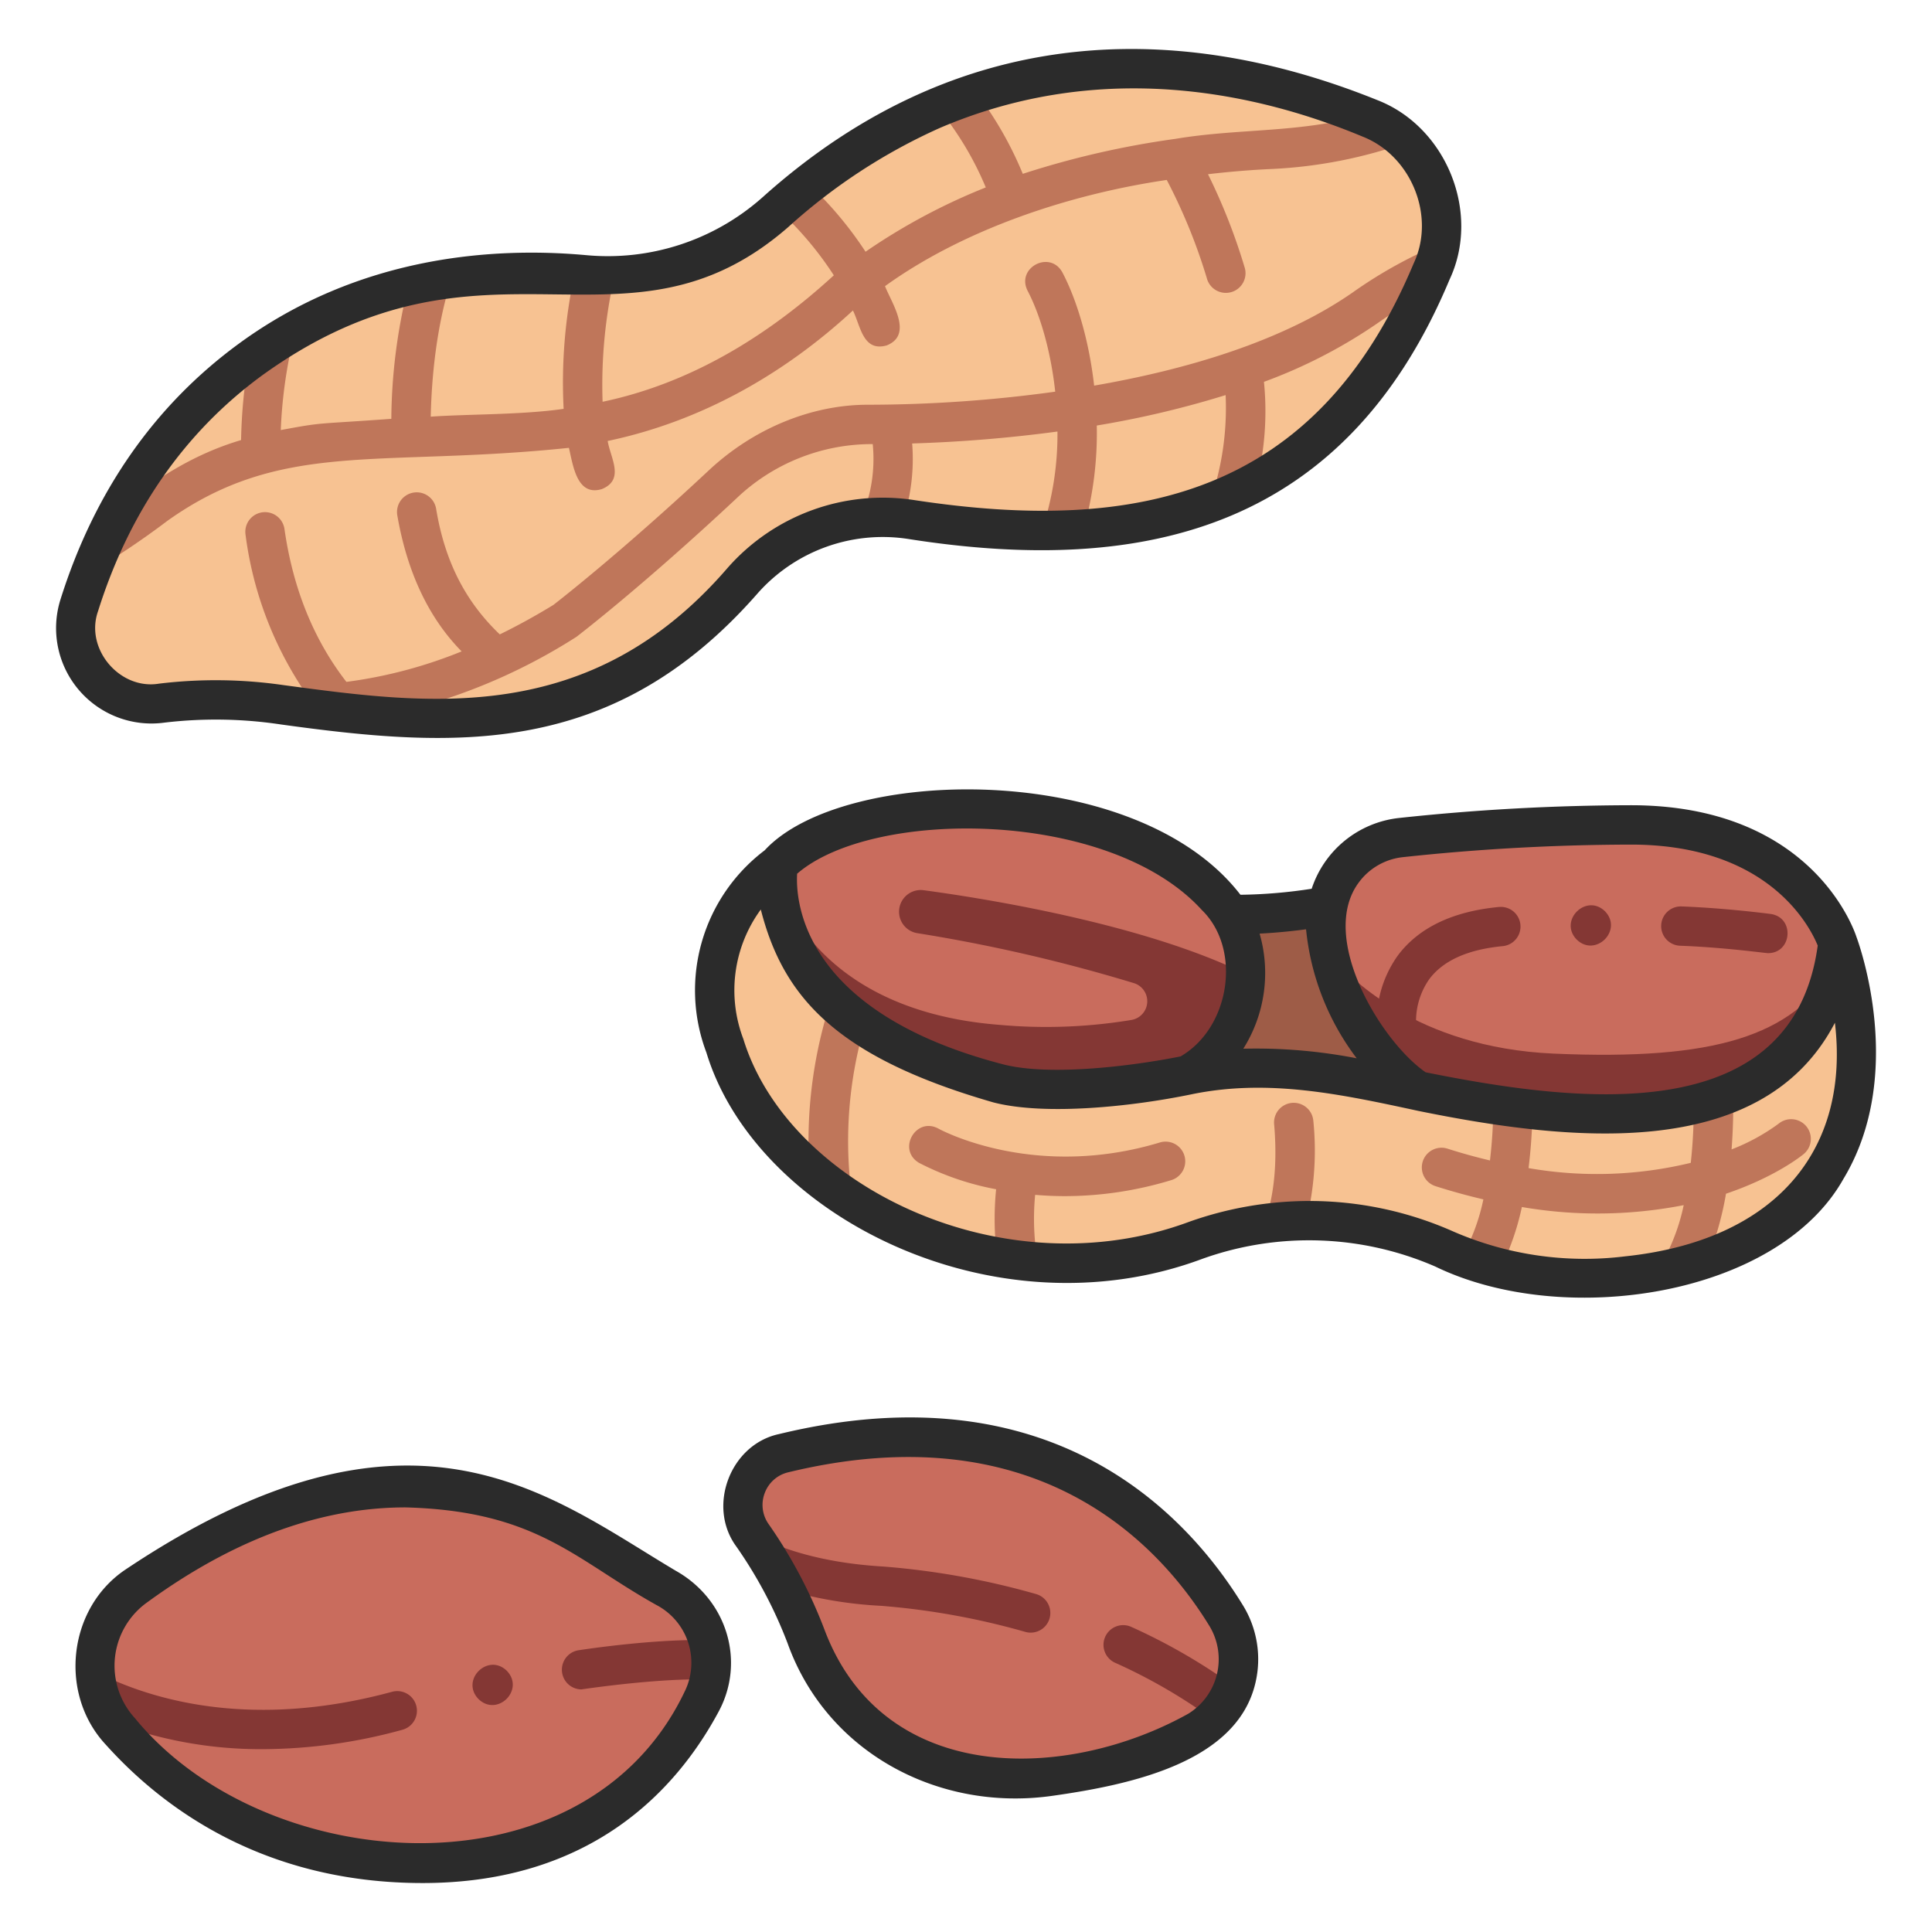 <svg id="icons" xmlns="http://www.w3.org/2000/svg" viewBox="0 0 340 340"><title>74_peanut</title><path d="M239.565,158.29s-19.811,4.765-31.848,1.5L182.39,200.419h89.273Z" style="fill:#9e5c47"/><path d="M136.482,37.318a43.994,43.994,0,0,1-28.315,11.188c-2.628.857-5.013.889-7.041-.3a97.681,97.681,0,0,0-21.626.732,12.45,12.45,0,0,1-7.668,1.5A78.774,78.774,0,0,0,51.971,58.2c-2.459,3.563-5.232,5.182-8.244,5.331A79.333,79.333,0,0,0,21.458,88.91c-.62,3.616-2.746,7.626-5.488,11.8-.756,1.979-1.429,3.933-2.031,5.847a13.323,13.323,0,0,0,14.486,17.189,74.344,74.344,0,0,1,15.732-.311c9.686-.085,18.658.158,22.856,2.6,21.115,1.642,43.8-.843,63.569-23.735a32.614,32.614,0,0,1,20.952-11.052,9.46,9.46,0,0,1,7.459-.006,151.505,151.505,0,0,0,24.4,2.005c2.978-.952,5.573-1.28,7.349-.272a89.133,89.133,0,0,0,22.038-4.186,22.216,22.216,0,0,1,8.292-3.6c13.615-7.5,22.855-21.046,28.727-32.862a14.5,14.5,0,0,1,3.606-9.365,20.292,20.292,0,0,0-5.853-17.888c-4.416-.8-6.807-2.491-7.8-4.8-16.142-6.5-41.089-12.493-67.872-3.874a10.237,10.237,0,0,1-6.863,2.523c-1.484.7-10.014,3.792-22.673,13.484a8.925,8.925,0,0,1-5.381,4.484C136.8,37.032,136.64,37.175,136.482,37.318Z" style="fill:#f7c292"/><path d="M136.971,152.147c12.369-13.255,58.417-14.641,76.964,5.532a18.779,18.779,0,0,1,5.305,13.539c-8.258,12.523-20.911,20.457-44.136,17.357-17.49-5.423-31.483-14.545-40.714-28.7A39.378,39.378,0,0,1,136.971,152.147Z" style="fill:#c96c5d"/><path d="M162.506,156.658a3.821,3.821,0,0,0-1,7.576,285.922,285.922,0,0,1,38.064,8.786,3.338,3.338,0,0,1-.448,6.473,91.718,91.718,0,0,1-23.283.86c-33.783-2.652-39.028-25.688-39.028-25.688l-2.417,5.206c-3.728,17.254,7.661,31.166,37.3,32.774,21.807,1.732,45.979,2.737,47.538-21.241C201.055,162.475,172.826,158.046,162.506,156.658Z" style="fill:#843734"/><path d="M246.482,147.4c-9.744.969-15.389,11.3-12.438,20.579,16.18,25.454,68.7,34.5,88.431,6.826a58.339,58.339,0,0,0,.97-8.763C312.373,138.407,275.643,145.169,246.482,147.4Z" style="fill:#c96c5d"/><path d="M323.029,171.213l-.356-.808c-7.362,11.862-20.767,16.267-49.255,15.013-24.3-1.07-36.35-13.735-39.37-17.437,2.688,11.774,10.566,25.776,32.011,31.679C266.059,199.66,317.589,215.713,323.029,171.213Z" style="fill:#843734"/><path d="M136.971,152.147s-2.169,12.129,9.356,23.552a9.838,9.838,0,0,0,5.824,4.816c5.594,3.889,13.2,7.459,23.522,10.136,9.075,2.353,24.634.338,33.288-1.453,18.347-3.948,35.544,2.414,53.851,5.284a7.661,7.661,0,0,0,6.894.847,97.256,97.256,0,0,0,28.371-1.058c2.221.75,4.541-.186,6.917-2.095,13.053-5.419,17.292-16.862,18.451-26.131,0,0,15.865,42.148-22.881,55.356a23.225,23.225,0,0,0-8.953,2.322,62.909,62.909,0,0,1-27.5-.539,7.658,7.658,0,0,0-6.761-2.1c-8.7-3.869-18-6.492-27.453-6.259a8.552,8.552,0,0,0-7.412.532,60.085,60.085,0,0,0-12.039,2.916,68.4,68.4,0,0,1-27.827,3.772,10.147,10.147,0,0,0-7.161-.87c-8.715-1.4-18.887-5.187-25.383-9.44a13.259,13.259,0,0,0-7.635-5.751C125.427,190.131,118,167.109,136.971,152.147Z" style="fill:#f7c292"/><path d="M23.894,279.165a17.194,17.194,0,0,0-7.167,15l3.188,8.954C45.026,335.851,109,338.793,124.877,295.6a10.982,10.982,0,0,1-.264-6.948,15.483,15.483,0,0,0-7.425-9.23c-3.143-1.754-6.836-4-10.984-6.848C93.6,263.92,63.215,250.505,23.894,279.165Z" style="fill:#c96c5d"/><path d="M138.18,279.738a77.434,77.434,0,0,1,3.679,8.269,37.891,37.891,0,0,0,16.54,19.806c6.349,3.6,14.932,6.088,26.142,4.82,14.256-1.994,21.706-4.466,28.909-10.04l3.717-5.841a14.711,14.711,0,0,0-1.405-12.469c-9.237-15.048-31.925-39.679-77.852-28.549a9.35,9.35,0,0,0-5.695,14.133C136.544,272.833,139.286,276.019,138.18,279.738Z" style="fill:#c96c5d"/><path d="M247.535,25.092a21.58,21.58,0,0,0-7.789-4.816c-10.914,3.157-21.687,2.277-32.911,4.163a155.638,155.638,0,0,0-26.844,6.153,63.213,63.213,0,0,0-8.113-14.183q-3.412,1.1-6.861,2.525a55.631,55.631,0,0,1,8.465,14.051A107.349,107.349,0,0,0,152.321,44.3a65.273,65.273,0,0,0-9.98-11.889c-1.771,1.378-3.574,2.871-5.381,4.483a59.366,59.366,0,0,1,9.778,11.558c-11.568,10.608-25.1,18.982-40.691,22.255a86.3,86.3,0,0,1,2.119-22.213,55.666,55.666,0,0,1-7.04-.283,89.837,89.837,0,0,0-1.935,23.743c-7.426,1.065-16.523.9-23.389,1.37.262-11.378,2.08-19.4,3.7-24.377-2.516.376-5.078.87-7.667,1.5a98.466,98.466,0,0,0-2.968,23.262c-13.817,1-11.686.538-19.456,1.974A83.564,83.564,0,0,1,51.973,58.2a73.733,73.733,0,0,0-8.24,5.335,93.425,93.425,0,0,0-1.307,13.91C34.2,79.885,27.87,84.029,21.471,88.917a90.629,90.629,0,0,0-5.495,11.793,143.557,143.557,0,0,0,13.5-9.065C49.645,77.3,66.651,82.311,100.12,78.813c.731,3.079,1.4,8.609,5.813,7.252,4.036-1.671,1.522-5.418,1.008-8.461C123.3,74.177,137.947,65.88,150.1,54.638c1.355,2.722,1.742,7.33,5.952,6.148,4.7-1.886.9-7.388-.306-10.429,13.6-9.8,31.942-16.092,49.585-18.689a98.261,98.261,0,0,1,7.038,17.245A3.462,3.462,0,1,0,219,46.945a104.531,104.531,0,0,0-6.412-16.286c3.81-.447,7.567-.758,11.25-.921A82.687,82.687,0,0,0,247.535,25.092Z" style="fill:#bf765a"/><path d="M253.376,42.963a79.692,79.692,0,0,0-14.891,8.2c-12.677,8.98-30.033,13.95-45.933,16.7-.912-8.015-3.066-15.126-5.586-19.919-2.181-3.991-8.179-.844-6.128,3.221,2.184,4.157,4.078,10.546,4.864,17.763a241.455,241.455,0,0,1-33,2.3c-9.914,0-20.086,4.193-27.93,11.518-15.182,14.184-26.064,22.688-27.392,23.715q-4.724,2.889-9.426,5.183c-5.652-5.4-9.588-12.275-11.206-22.129A3.463,3.463,0,0,0,69.92,90.7c1.738,10.039,5.546,18.076,11.321,23.936A81.832,81.832,0,0,1,60.963,120c-5.722-7.361-9.4-16.39-10.9-26.9a3.462,3.462,0,0,0-6.855.98,64.059,64.059,0,0,0,10.12,27.212q-4.665.925-9.167,2.152c7.564.672,14.993,2.042,22.857,2.59a101.482,101.482,0,0,0,34.433-13.965c.467-.357,11.638-8.93,28.049-24.26a34.523,34.523,0,0,1,24.088-9.655,26.4,26.4,0,0,1-2.049,13.108,32.786,32.786,0,0,1,7.456,0,34.308,34.308,0,0,0,1.53-13.218,249.63,249.63,0,0,0,25.57-2.1,53.552,53.552,0,0,1-2.7,17.3c2.417-.014,4.871-.1,7.348-.276a62.307,62.307,0,0,0,2.271-18.082,170.163,170.163,0,0,0,22.676-5.357,50.093,50.093,0,0,1-2.915,19.246,45.243,45.243,0,0,0,8.3-3.577,51.794,51.794,0,0,0,1.36-18,89.549,89.549,0,0,0,20.062-10.369,67.614,67.614,0,0,1,7.3-4.487C251.282,49.254,252.869,46.286,253.376,42.963Z" style="fill:#bf765a"/><path d="M101.771,290.423a3.467,3.467,0,0,0,.522,6.885c8.378-1.2,17.144-1.97,22.573-1.714a14.448,14.448,0,0,0-.265-6.941C115.544,288.374,103.5,290.159,101.771,290.423Z" style="fill:#843734"/><path d="M69.005,297.727c-25.244,6.846-42.977,1.191-52.256-3.562a17.171,17.171,0,0,0,3.171,8.952,73.7,73.7,0,0,0,26.413,4.706,93.361,93.361,0,0,0,24.484-3.413,3.462,3.462,0,0,0-1.812-6.683Z" style="fill:#843734"/><path d="M217.165,296.752a103.185,103.185,0,0,0-18.1-10.456,3.463,3.463,0,1,0-2.717,6.37,95.94,95.94,0,0,1,17.1,9.92A14.582,14.582,0,0,0,217.165,296.752Z" style="fill:#843734"/><path d="M182.347,280.532a136.986,136.986,0,0,0-26.874-4.846c-11.158-.651-18.59-3.316-23.244-5.828a94.7,94.7,0,0,1,5.944,9.884,72.788,72.788,0,0,0,16.9,2.857,129.774,129.774,0,0,1,25.429,4.606A3.462,3.462,0,0,0,182.347,280.532Z" style="fill:#843734"/><path d="M84.189,298.99c-3.2-3.353,1.71-8.19,5.017-4.948C92.4,297.4,87.5,302.232,84.189,298.99Z" style="fill:#843734"/><path d="M152.153,180.513a43.6,43.6,0,0,1-5.8-4.793,79.76,79.76,0,0,0-3.908,30.256,56.706,56.706,0,0,0,7.635,5.75A72.551,72.551,0,0,1,152.153,180.513Z" style="fill:#bf765a"/><path d="M231.124,197.239a3.462,3.462,0,0,0-6.9.6c.466,5.322.342,11.816-1.741,17.526a59.4,59.4,0,0,1,7.41-.541A51.7,51.7,0,0,0,231.124,197.239Z" style="fill:#bf765a"/><path d="M317.88,198.212a3.463,3.463,0,0,0-4.874-.46,35.763,35.763,0,0,1-8.278,4.524,99.647,99.647,0,0,0,.263-10.108,37.921,37.921,0,0,1-6.916,2.1,91.834,91.834,0,0,1-.526,10.372,70.186,70.186,0,0,1-28.547.927,95.7,95.7,0,0,0,.7-10.24c-2.343-.227-4.646-.512-6.893-.846a88.6,88.6,0,0,1-.6,9.74c-2.412-.573-4.9-1.253-7.475-2.076a3.462,3.462,0,0,0-2.106,6.6c2.9.927,5.706,1.691,8.421,2.326a35.757,35.757,0,0,1-3.7,10.014,63.62,63.62,0,0,0,6.735,2.093,45.6,45.6,0,0,0,3.74-10.763,78.717,78.717,0,0,0,28.479-.33,35.39,35.39,0,0,1-4.694,11.643,65.044,65.044,0,0,0,8.952-2.323,55.441,55.441,0,0,0,3.185-11.331c8.616-2.91,13.257-6.636,13.672-6.98A3.461,3.461,0,0,0,317.88,198.212Z" style="fill:#bf765a"/><path d="M187.4,210.5a64.523,64.523,0,0,0,18.778-2.832,3.463,3.463,0,0,0-2.01-6.627c-22.235,6.741-38.778-2.288-39.007-2.417-3.978-2.173-7.34,3.7-3.42,6.022A49.063,49.063,0,0,0,175.3,209.29a52.7,52.7,0,0,0,.159,11.868q3.675.632,7.16.873a44.11,44.11,0,0,1-.45-11.758C183.834,210.414,185.577,210.5,187.4,210.5Z" style="fill:#bf765a"/><path d="M311.163,167.74c-.383.018-7.6-1.014-15.493-1.306a3.461,3.461,0,1,1,.263-6.918c7.892.3,15.37,1.287,15.684,1.329C315.849,161.451,315.408,167.707,311.163,167.74Z" style="fill:#843734"/><path d="M245.878,185.291a3.463,3.463,0,0,1-3.4-2.86,19.856,19.856,0,0,1,3.6-14.391c3.674-4.826,9.634-7.662,17.716-8.427a3.462,3.462,0,1,1,.653,6.894c-6.078.576-10.4,2.5-12.859,5.727a12.876,12.876,0,0,0-2.3,8.991A3.473,3.473,0,0,1,245.878,185.291Z" style="fill:#843734"/><path d="M277.452,165.332c-3.195-3.352,1.71-8.189,5.018-4.947C285.665,163.737,280.759,168.575,277.452,165.332Z" style="fill:#843734"/><path d="M242.446,17.639C211.185,5,171.091,1.59,134.161,34.749A40.973,40.973,0,0,1,103.014,44.89c-16.128-1.444-39.8.082-60.976,15.587-14.864,10.884-25.43,26.038-31.4,45.039a16.787,16.787,0,0,0,18.248,21.66,76.842,76.842,0,0,1,20.59.323c30.416,4.2,58.3,6,83.729-22.935a29.4,29.4,0,0,1,26.647-9.712c42.511,6.681,77.159-2.382,95.25-45.663C260.634,37.432,254.543,22.369,242.446,17.639Zm6.329,28.732C231.732,87.078,200.319,94,160.927,88.012a36.368,36.368,0,0,0-32.966,12.026c-24.2,27.985-52.716,23.934-78.074,20.529a82.948,82.948,0,0,0-21.92-.254c-6.885,1.131-13.04-6.1-10.725-12.72,5.52-17.564,15.239-31.536,28.886-41.529,39.357-28.38,63.846-.947,92.675-26.177a101.28,101.28,0,0,1,26.555-17.353c28.861-12.368,56.4-6.013,74.426,1.5C248.342,27.384,252.706,38.034,248.775,46.371Z" style="fill:#2b2b2b"/><path d="M324.4,207.489c11-18.2,2.919-40.951,2.313-42.587-.632-1.923-8.34-23.195-39.673-23.195a386.98,386.98,0,0,0-40.933,2.255,18.268,18.268,0,0,0-15.273,12.444,88.361,88.361,0,0,1-12.536,1.059c-18.349-23.819-70.019-22.735-83.729-7.822a30.894,30.894,0,0,0-10.258,35.576c8.716,28.744,50.675,49.981,87.291,36.313a55.722,55.722,0,0,1,40.978,1.355C275.246,233.883,312.812,228.129,324.4,207.489Zm-85.237-52.24a11.085,11.085,0,0,1,7.692-4.4,379.82,379.82,0,0,1,40.185-2.214c24.189,0,31.469,14.385,32.847,17.771-4.454,32.573-42.6,27.61-69,22.3C242.915,183.185,231.94,164.844,239.163,155.249ZM221.67,164.3c2.907-.145,5.717-.434,8.175-.759a44.917,44.917,0,0,0,8.909,22.7,92.924,92.924,0,0,0-19.952-1.687A25.006,25.006,0,0,0,221.67,164.3Zm-81.389-10.539c13.248-11.508,54.975-11.5,71.238,6.4,7.038,6.865,4.983,20.673-3.752,25.748-7.882,1.588-22.813,3.574-31.224,1.4C141.082,178.106,140,158.509,140.281,153.757ZM285.965,221.1a57.966,57.966,0,0,1-30.622-4.558,62.333,62.333,0,0,0-24.9-5.189,63.292,63.292,0,0,0-21.152,3.657c-32.773,12.16-70.551-6.33-78.476-32.169a24.047,24.047,0,0,1,3.073-22.782C137.817,175.426,147.12,186.021,174.8,194c9.182,2.38,24.517.724,34.861-1.414,13.506-2.8,26.342-.023,39.929,2.913,26.131,5.31,60.413,9.289,73.324-15.51C325.6,202.7,312.183,218.353,285.965,221.1Z" style="fill:#2b2b2b"/><path d="M118.875,276.4c-22.324-13.286-46.535-33.918-97.021-.029-9.968,6.9-11.487,21.816-3.244,30.652,9.974,11.114,27.747,24.361,55.775,24.361,29.694,0,44.728-16.435,52.113-30.222C131.238,292.3,127.89,281.426,118.875,276.4Zm1.518,21.493c-17.713,36.719-73.842,32.373-96.63,4.5a13.69,13.69,0,0,1,2.17-20.429c17.3-12.609,32.711-16.687,45.409-16.687,23.124.608,29.868,9.193,44.158,17.167A11.478,11.478,0,0,1,120.393,297.888Z" style="fill:#2b2b2b"/><path d="M138.616,289.223c6.9,19.215,26.5,29.556,46.314,26.85,14.261-1.989,32.65-5.985,35.974-19.785a18.1,18.1,0,0,0-2.191-13.816c-9.955-16.217-33.8-41.693-81.618-30.1-8.574,1.831-12.713,12.73-7.511,19.793A78.3,78.3,0,0,1,138.616,289.223Zm-4.027-26.494a5.822,5.822,0,0,1,4.137-3.63c43.561-10.557,65.115,12.381,74.085,27a11.275,11.275,0,0,1-3.714,15.5c-21.373,11.9-53.6,12.795-64-14.8a85.292,85.292,0,0,0-9.827-18.576A5.85,5.85,0,0,1,134.589,262.729Z" style="fill:#2b2b2b"/></svg>